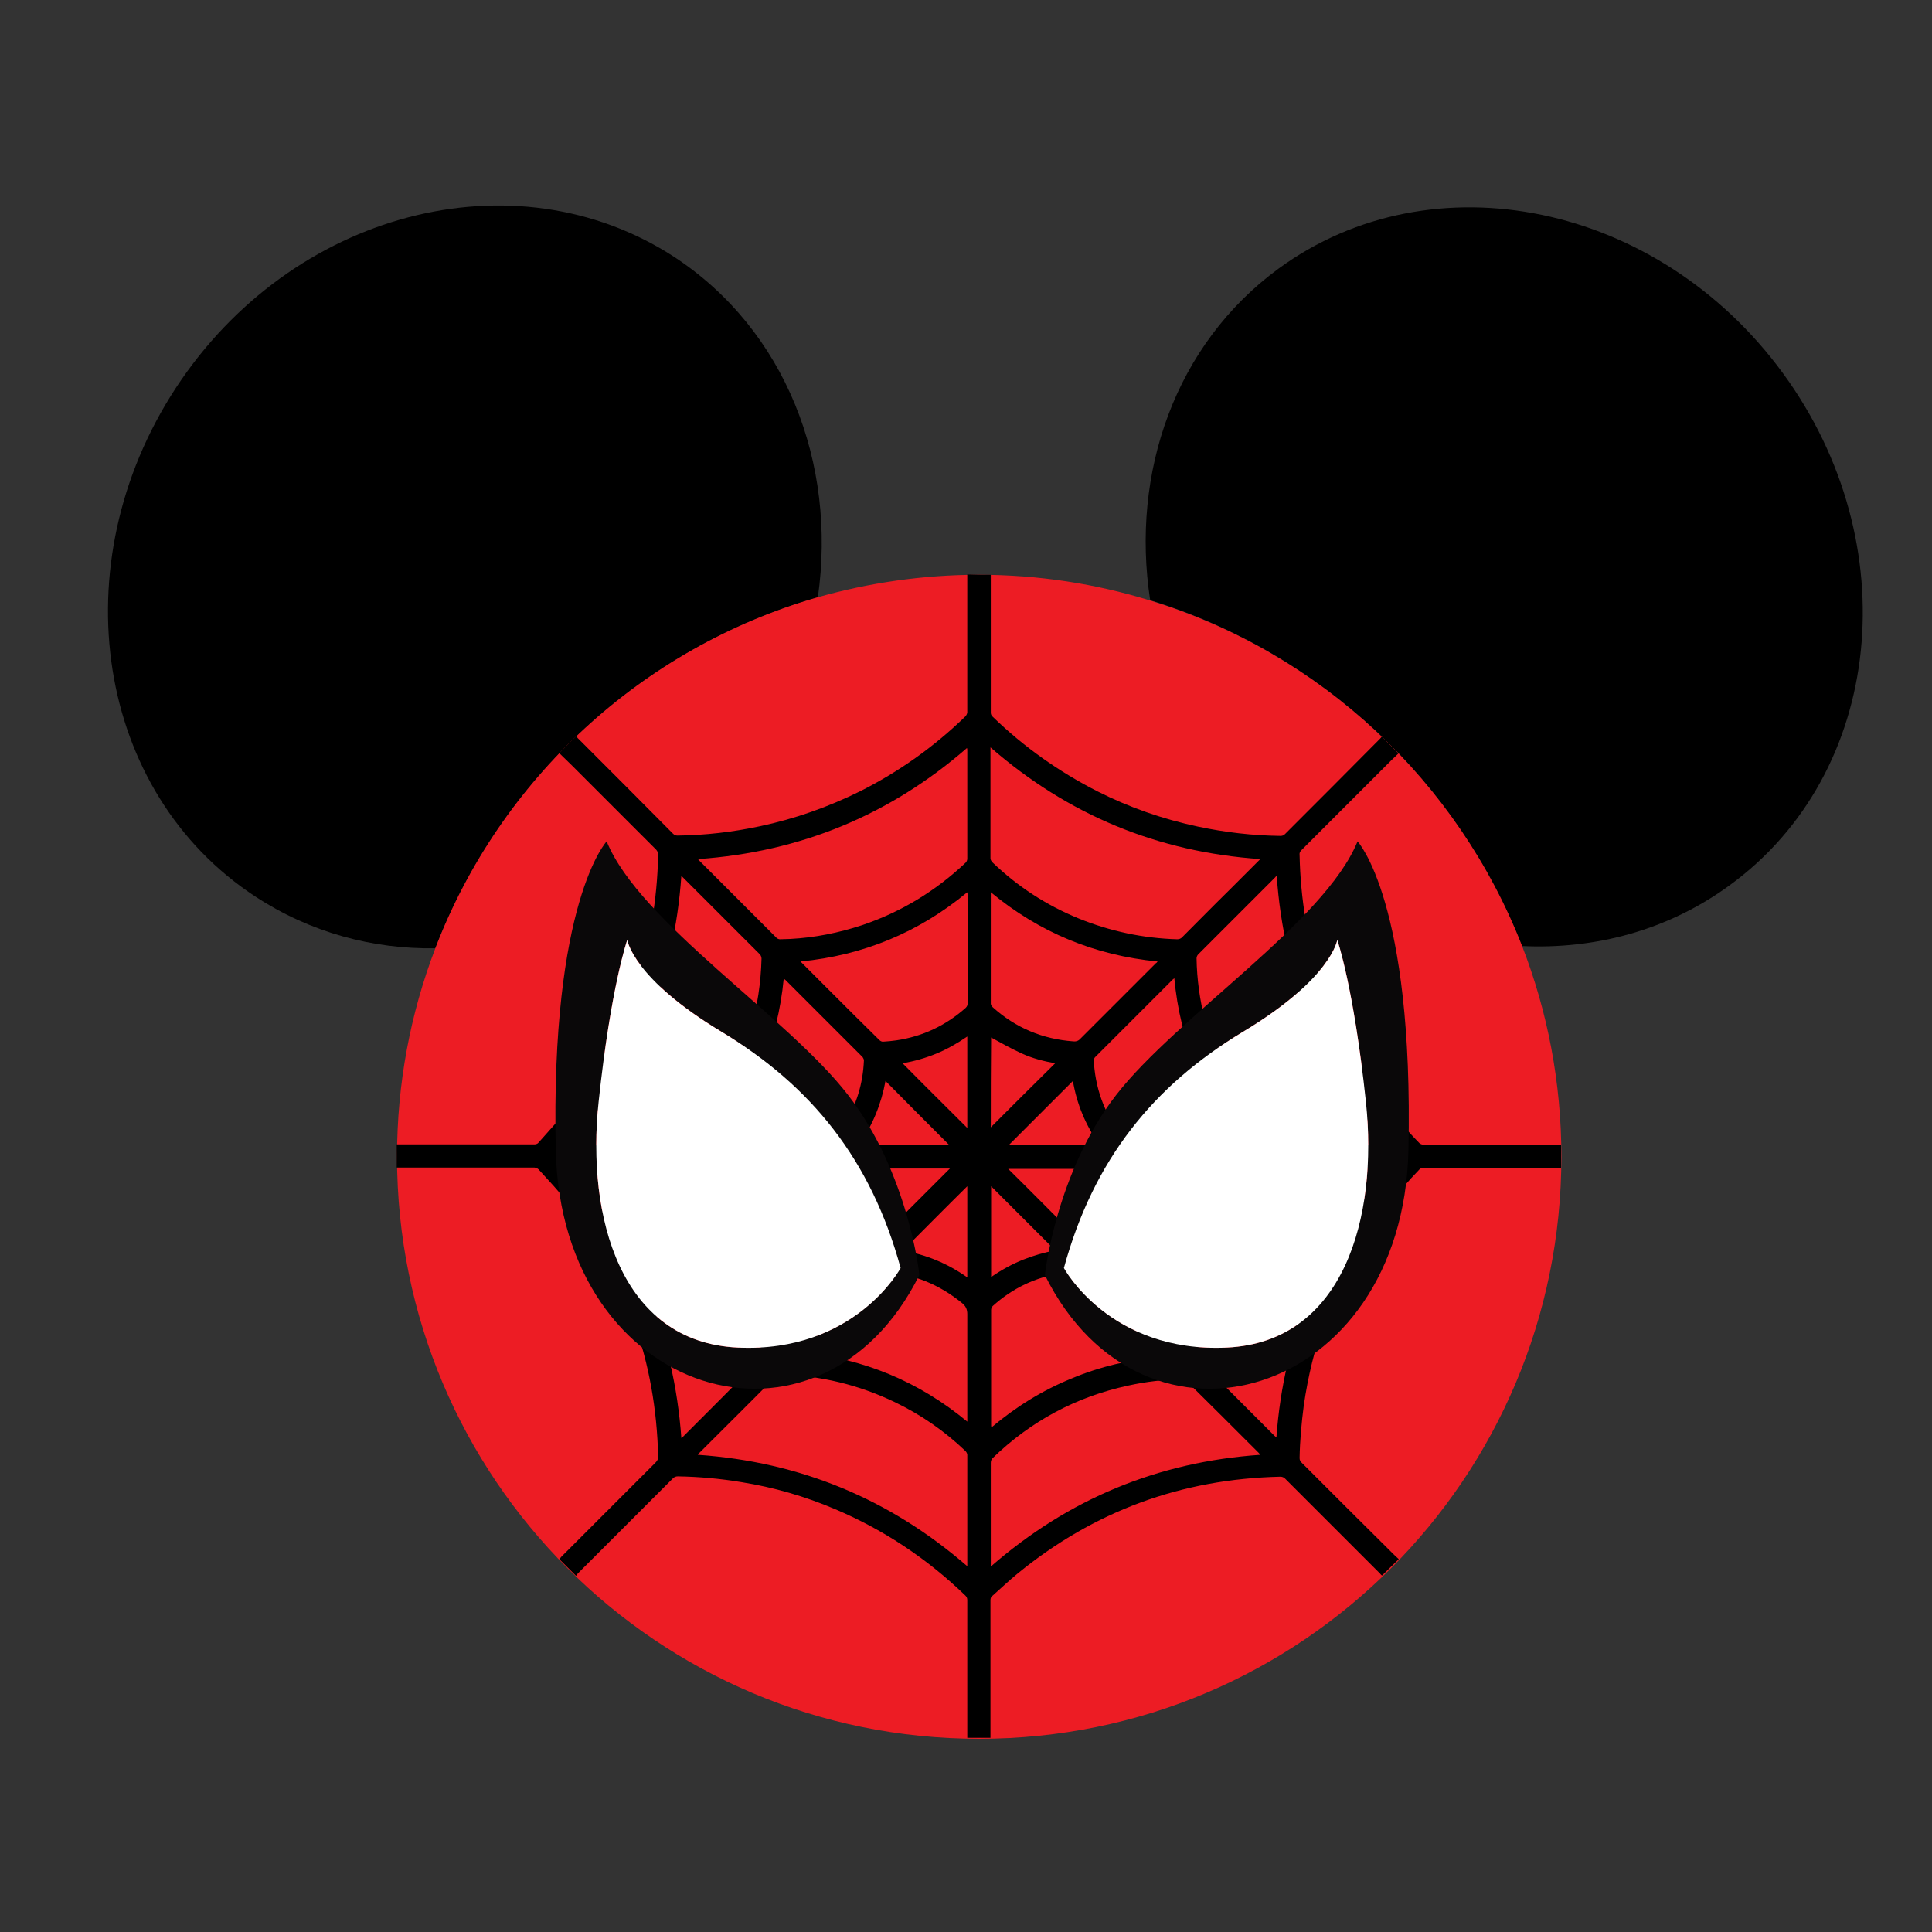 <?xml version="1.0" encoding="utf-8"?>
<!-- Generator: Adobe Illustrator 19.0.0, SVG Export Plug-In . SVG Version: 6.00 Build 0)  -->
<svg version="1.1" id="Layer_1" xmlns="http://www.w3.org/2000/svg" xmlns:xlink="http://www.w3.org/1999/xlink" x="0px" y="0px"
	 viewBox="0 0 600 600" style="enable-background:new 0 0 600 600;" xml:space="preserve">
<rect x="0" y="0" width="600" height="600" fill="#333333" stroke="none"/>
<style type="text/css">
	.st0{fill:#ED1C24;}
	.st1{fill:#0A0809;}
	.st2{fill:#FFFFFF;}
</style>
<g id="XMLID_11_">
	<path id="XMLID_12_" d="M553.7,115.9C515,63,444.9,48.5,397.1,83.4c-32.1,23.5-46,63.4-39.9,103c52.9,16.3,95.5,56.2,115.4,107.4
		c22.8,1.1,45.5-4.9,64.6-18.9C585,240.1,592.4,168.8,553.7,115.9z"/>
	<path id="XMLID_17_" d="M254,185.5c5.9-41.6-10-83-44.6-105.7C159.7,47.5,90.5,65.7,54.6,120.5c-35.9,54.9-24.8,125.6,24.8,158
		c17,11.1,36.3,16.3,55.8,16C155.4,242,199.3,201.2,254,185.5z"/>
	<path id="XMLID_18_" class="st0" d="M357.2,186.5c-16.8-5.2-34.7-8-53.2-8c-17.4,0-34.2,2.5-50.1,7c-54.6,15.7-98.6,56.5-118.7,109
		c-7.7,20.1-11.9,41.9-11.9,64.7c0,99.8,80.9,180.8,180.8,180.8s180.8-80.9,180.8-180.8c0-23-4.3-45.1-12.2-65.4
		C452.7,242.6,410.1,202.7,357.2,186.5z"/>
</g>
<path id="XMLID_158_" d="M307.7,178.5c0,14.3,0,28.6,0,42.8c0,0.6,0.2,0.9,0.6,1.3c9.7,9.4,20.6,17.1,32.6,23.2
	c9.9,5,20.3,8.6,31.1,10.9c8.5,1.8,17,2.8,25.7,2.9c0.6,0,1-0.2,1.4-0.6c9.8-9.8,19.6-19.6,29.4-29.5c0.3-0.3,0.5-0.5,0.6-0.8
	c1.8,1.8,3.5,3.5,5.2,5.3c-1.3,1.2-2.6,2.5-3.9,3.8c-8.7,8.7-17.5,17.5-26.2,26.2c-0.5,0.5-0.7,0.9-0.6,1.6
	c0.6,27.3,8.7,52.1,24.6,74.4c3.8,5.3,8,10.3,12.6,15c0.3,0.3,0.9,0.5,1.3,0.5c13.9,0,27.7,0,41.6,0c0.4,0,0.7,0,1.1,0
	c0,2.4,0,4.8,0,7.2c-0.3,0-0.7,0-1,0c-13.9,0-27.8,0-41.7,0c-0.6,0-1,0.1-1.4,0.6c-13.1,13.6-22.9,29.2-29.3,46.9
	c-3.1,8.5-5.2,17.3-6.5,26.3c-0.7,5.4-1.2,10.8-1.3,16.3c0,0.6,0.2,1,0.6,1.4c9.6,9.6,19.2,19.2,28.8,28.7c0.5,0.5,1,0.9,1.4,1.3
	c-1.8,1.7-3.4,3.4-5.2,5.1c-0.1-0.1-0.4-0.3-0.6-0.6c-9.8-9.8-19.6-19.6-29.5-29.5c-0.4-0.4-0.9-0.6-1.5-0.6
	c-30.7,0.7-57.9,10.7-81.6,30.1c-2.7,2.2-5.2,4.6-7.8,6.9c-0.5,0.4-0.6,0.8-0.6,1.4c0,13.9,0,27.7,0,41.6c0,0.4,0,0.7,0,1.1
	c-2.4,0-4.8,0-7.2,0c0-0.4,0-0.7,0-1.1c0-13.9,0-27.8,0-41.7c0-0.6-0.2-1-0.6-1.4c-11.8-11.4-25.3-20.4-40.4-26.8
	c-9.4-4-19.1-6.8-29.1-8.4c-6.6-1.1-13.2-1.7-19.8-1.8c-0.6,0-1.1,0.2-1.5,0.6c-9.8,9.8-19.6,19.6-29.5,29.5
	c-0.2,0.2-0.4,0.5-0.6,0.8c-1.8-1.8-3.5-3.5-5.2-5.2c0.2-0.2,0.4-0.4,0.6-0.7c9.8-9.8,19.5-19.5,29.3-29.3c0.6-0.6,0.8-1.1,0.8-1.9
	c-0.7-29.3-9.9-55.6-28-78.7c-2.8-3.6-6-7-9.1-10.4c-0.3-0.3-0.9-0.6-1.3-0.6c-14.3,0-28.6,0-42.8,0c0-2.4,0-4.8,0-7.2
	c14.3,0,28.6,0,42.8,0c0.4,0,1-0.2,1.2-0.5c3.6-4.1,7.3-8,10.6-12.4c17.2-22.8,26-48.5,26.6-77c0-0.7-0.2-1.1-0.6-1.6
	c-8.7-8.7-17.5-17.5-26.2-26.2c-1.3-1.3-2.7-2.6-3.9-3.8c1.8-1.8,3.4-3.5,5.3-5.3c0.2,0.2,0.3,0.6,0.6,0.8
	c9.8,9.8,19.6,19.6,29.4,29.5c0.4,0.4,0.8,0.6,1.4,0.6c8.6-0.1,17.2-1.1,25.6-2.9c10.9-2.3,21.3-6,31.2-10.9
	c12.1-6.1,22.9-13.8,32.6-23.2c0.3-0.3,0.6-0.9,0.6-1.3c0-14.3,0-28.6,0-42.8C302.8,178.5,305.3,178.5,307.7,178.5z M211.6,272
	c-2.2,31.8-13.7,59.6-34.7,83.7c0.4,0,0.5,0,0.7,0c11.3,0,22.6,0,33.9,0c0.4,0,0.9-0.3,1.2-0.6c4.4-4.6,8.3-9.7,11.6-15.2
	c7.8-13,11.8-27.1,12.2-42.2c0-0.4-0.2-1-0.5-1.3c-7.9-7.9-15.8-15.8-23.7-23.7C212,272.4,211.8,272.2,211.6,272z M431.2,355.7
	c-21-24.1-32.5-51.9-34.7-83.7c-0.2,0.2-0.4,0.3-0.5,0.5c-8,8-15.9,15.9-23.9,23.9c-0.3,0.3-0.5,0.8-0.5,1.2
	c0.1,6.5,1,12.9,2.6,19.3c3.7,14.4,10.7,27.1,20.8,37.9c0.6,0.7,1.2,0.9,2.2,0.9c10.9,0,21.9,0,32.8,0
	C430.4,355.7,430.7,355.7,431.2,355.7z M211.6,446.6c0.2-0.2,0.4-0.3,0.5-0.4c8-8,16-16,23.9-24c0.3-0.3,0.5-0.8,0.4-1.2
	c-0.1-5.1-0.6-10.1-1.7-15.1c-3.3-16.3-10.8-30.4-22.2-42.4c-0.3-0.3-0.8-0.5-1.2-0.5c-11.2,0-22.4,0-33.6,0c-0.2,0-0.5,0-0.8,0.1
	C197.8,387,209.3,414.8,211.6,446.6z M391.4,266.8c-31.9-2.2-59.7-13.7-83.8-34.7c0,0.4,0,0.6,0,0.7c0,11.3,0,22.5,0,33.8
	c0,0.4,0.3,0.9,0.6,1.2c7.8,7.5,16.7,13.3,26.7,17.4c9.8,4,20.1,6.2,30.7,6.5c0.6,0,1.1-0.2,1.5-0.6c4.9-4.9,9.8-9.9,14.8-14.8
	C385,273.2,388.1,270.1,391.4,266.8z M216.8,266.8c0.1,0.2,0.2,0.3,0.3,0.4c8,8,16.1,16.1,24.1,24.1c0.2,0.2,0.7,0.4,1,0.4
	c1.1,0,2.1-0.1,3.2-0.1c7.7-0.4,15.1-1.9,22.4-4.3c12.1-4.1,22.8-10.6,32.1-19.4c0.3-0.3,0.5-0.8,0.5-1.2c0-11.2,0-22.5,0-33.7
	c0-0.2,0-0.4-0.1-0.7C276.4,253.1,248.6,264.6,216.8,266.8z M431.2,362.9c-0.3,0-0.4,0-0.6,0c-11.4,0-22.7,0-34.1,0
	c-0.4,0-0.8,0.2-1.1,0.5c-2.7,3.3-5.6,6.4-8.1,9.8c-10.1,14.2-15.3,30.2-15.8,47.6c0,0.6,0.1,1,0.6,1.4c7.9,7.9,15.8,15.8,23.7,23.7
	c0.2,0.2,0.4,0.3,0.6,0.5C398.7,414.8,410.3,387,431.2,362.9z M300.4,486.4c0-0.3,0-0.4,0-0.6c0-11.3,0-22.7,0-34
	c0-0.4-0.3-0.9-0.6-1.2c-6.5-6.2-13.7-11.2-21.8-15.1c-11.2-5.4-23.1-8.3-35.6-8.6c-0.6,0-1.1,0.2-1.5,0.6
	c-7.8,7.9-15.7,15.7-23.6,23.6c-0.2,0.2-0.4,0.4-0.6,0.7C248.5,454,276.3,465.5,300.4,486.4z M307.7,486.5
	c24.1-21,51.9-32.5,83.7-34.7c-0.2-0.2-0.3-0.3-0.4-0.5c-7.5-7.5-15-15-22.6-22.5c-0.3-0.3-0.8-0.4-1.2-0.4
	c-5.7,0-11.3,0.7-16.8,1.9c-16.2,3.5-30.2,11-42.1,22.5c-0.4,0.4-0.6,0.9-0.6,1.5c0,10.4,0,20.8,0,31.3
	C307.7,485.7,307.7,486,307.7,486.5z M360.8,421.4c0.1-0.1,0.1-0.2,0.2-0.3c-0.5-0.4-1-0.8-1.5-1.3c-8.1-8.1-16.2-16.2-24.3-24.3
	c-0.4-0.4-0.8-0.6-1.4-0.5c-1.3,0.2-2.7,0.2-4,0.4c-8.2,1.2-15.4,4.7-21.5,10.2c-0.3,0.3-0.5,0.8-0.5,1.2c0,11.9,0,23.8,0,35.7
	c0,0.2,0,0.5,0.1,0.8c7.6-6.4,15.8-11.5,24.9-15.2C341.6,424.4,351,422.2,360.8,421.4z M243.4,414.7c0.2-0.2,0.4-0.3,0.5-0.4
	c8-8,16.1-16.1,24.1-24.1c0.2-0.2,0.4-0.7,0.4-1c-0.1-1.4-0.2-2.8-0.4-4.2c-1.2-8.2-4.7-15.4-10.3-21.6c-0.3-0.3-0.8-0.5-1.2-0.5
	c-11.2,0-22.4,0-33.6,0c-0.3,0-0.5,0-0.9,0.1C234.4,378,241.5,395.2,243.4,414.7z M248.6,298.6c0.3,0.3,0.5,0.5,0.7,0.7
	c2.6,2.6,5.1,5.1,7.7,7.7c5.3,5.3,10.7,10.7,16.1,16c0.3,0.3,0.7,0.5,1.1,0.5c1.4-0.1,2.8-0.2,4.1-0.4c8.2-1.2,15.4-4.6,21.6-10.1
	c0.4-0.4,0.6-0.8,0.6-1.4c0-11.2,0-22.4,0-33.5c0-0.3,0-0.6-0.1-1C285.3,289.6,268.1,296.7,248.6,298.6z M386.1,363
	c-0.2,0-0.2-0.1-0.3-0.1c-11.5,0-23,0-34.4,0c-0.3,0-0.7,0.2-0.9,0.4c-1.2,1.4-2.4,2.8-3.4,4.3c-4.5,6.5-6.9,13.7-7.3,21.7
	c0,0.3,0.2,0.7,0.4,1c8,8,16,16,23.9,24c0.2,0.2,0.3,0.3,0.6,0.4C366.6,395.2,373.7,378,386.1,363z M359.5,298.6
	c-19.5-1.9-36.7-9-51.8-21.5c0,0.3,0,0.3,0,0.4c0,11.4,0,22.8,0,34.2c0,0.4,0.3,0.8,0.6,1.1c7.1,6.4,15.5,9.9,25,10.6
	c1,0.1,1.7-0.2,2.3-0.9c7.8-7.8,15.6-15.6,23.4-23.4C359.1,299.1,359.3,298.9,359.5,298.6z M364.7,303.8c-0.2,0.2-0.4,0.3-0.5,0.4
	c-8,8-16.1,16.1-24.1,24.1c-0.2,0.2-0.4,0.6-0.4,0.9c0,0.9,0.1,1.9,0.2,2.8c1,8.8,4.5,16.5,10.4,23c0.3,0.3,0.8,0.5,1.2,0.5
	c11.3,0,22.5,0,33.8,0c0.2,0,0.4,0,0.8-0.1c-6.2-7.4-11.1-15.4-14.7-24.2C367.8,322.6,365.6,313.5,364.7,303.8z M248.4,419.6
	c0.1,0.1,0.2,0.2,0.3,0.4c19.4,1.9,36.6,9,51.7,21.5c0-0.5,0-0.9,0-1.2c0-10.7,0-21.4,0-32.2c0-1.5-0.5-2.5-1.6-3.4
	c-7.1-5.8-15.1-9.1-24.3-9.7c-0.8,0-1.3,0.2-1.8,0.7c-7.8,7.8-15.5,15.6-23.3,23.3C249.2,419.3,248.8,419.4,248.4,419.6z M222,355.6
	c0.2,0.1,0.2,0.1,0.3,0.1c11.5,0,23,0,34.5,0c0.3,0,0.7-0.2,0.8-0.4c1.5-2,3.2-3.9,4.5-6c3.9-6.1,5.9-12.8,6.2-20
	c0-0.3-0.2-0.7-0.4-1c-8-8-15.9-15.9-23.9-23.9c-0.2-0.2-0.4-0.3-0.6-0.5C241.5,323.4,234.4,340.5,222,355.6z M327.7,388.3
	c-6.7-6.7-13.3-13.3-19.9-19.9c0,9.3,0,18.7,0,28.2C314.6,391.9,320.8,389.7,327.7,388.3z M300.4,350.3c0-9.4,0-18.9,0-28.4
	c-3.1,2.1-6.2,3.9-9.6,5.3c-3.4,1.4-6.9,2.4-10.5,3C287,337,293.7,343.6,300.4,350.3z M307.7,350.1c6.6-6.6,13.3-13.3,20-19.9
	c-3.5-0.6-7-1.5-10.3-3c-3.3-1.5-6.5-3.3-9.6-5C307.7,331.5,307.7,340.9,307.7,350.1z M341.5,355.6c-4.4-6.2-7.1-12.8-8.3-19.9
	c-6.7,6.7-13.3,13.3-19.9,19.9C322.5,355.6,331.9,355.6,341.5,355.6z M275,382.9c6.7-6.7,13.4-13.4,20-20c-9.3,0-18.8,0-28.3,0
	c2.2,3.1,3.9,6.2,5.3,9.6C273.4,375.9,274.4,379.4,275,382.9z M333.1,383c1.2-7.2,4-13.9,8.3-20c-9.6,0-19,0-28.3,0
	C319.8,369.6,326.4,376.3,333.1,383z M266.7,355.6c9.6,0,19,0,28.1,0c-6.6-6.6-13.2-13.2-19.8-19.9
	C273.7,342.8,271,349.5,266.7,355.6z M300.4,368.4c-6.7,6.6-13.3,13.3-20,20c7.2,1.2,13.9,4,20,8.3
	C300.4,387.1,300.4,377.7,300.4,368.4z"/>
<g id="XMLID_1_">
	<path id="XMLID_9_" class="st1" d="M263.4,340.1c-18.7-24.3-64.8-53.7-75-78.8c0,0-17.5,18.7-15.8,95.9s82.2,100.6,112.9,38.8
		C285.6,396,282.2,364.4,263.4,340.1z M229.1,418.5c-36.4-1.7-47-40.5-43.2-76.3c3.8-35.8,8.9-50.3,8.9-50.3s1.7,11.9,29.4,28.6
		s48.5,45.7,55.4,73.3C279.6,393.8,265.4,420.2,229.1,418.5z"/>
	<path id="XMLID_10_" class="st2" d="M224.2,320.5c-27.7-16.6-29.4-28.6-29.4-28.6s-5.1,14.5-8.9,50.3c-3.8,35.8,6.8,74.6,43.2,76.3
		c36.4,1.7,50.6-24.7,50.6-24.7C270.5,360.1,251.9,337.2,224.2,320.5z"/>
</g>
<g id="XMLID_4_">
	<path id="XMLID_6_" class="st1" d="M324.5,396c30.7,61.8,111.2,38.4,112.9-38.8s-15.8-95.9-15.8-95.9c-10.2,25.1-56.2,54.5-75,78.8
		S324.5,396,324.5,396z M330.5,393.8c6.9-27.6,27.7-56.7,55.4-73.3s29.4-28.6,29.4-28.6s5.1,14.5,8.9,50.3
		c3.8,35.8-6.8,74.6-43.2,76.3C344.7,420.2,330.5,393.8,330.5,393.8z"/>
	<path id="XMLID_5_" class="st2" d="M385.9,320.5c27.7-16.6,29.4-28.6,29.4-28.6s5.1,14.5,8.9,50.3c3.8,35.8-6.8,74.6-43.2,76.3
		c-36.4,1.7-50.6-24.7-50.6-24.7C339.6,360.1,358.2,337.2,385.9,320.5z"/>
</g>
</svg>
